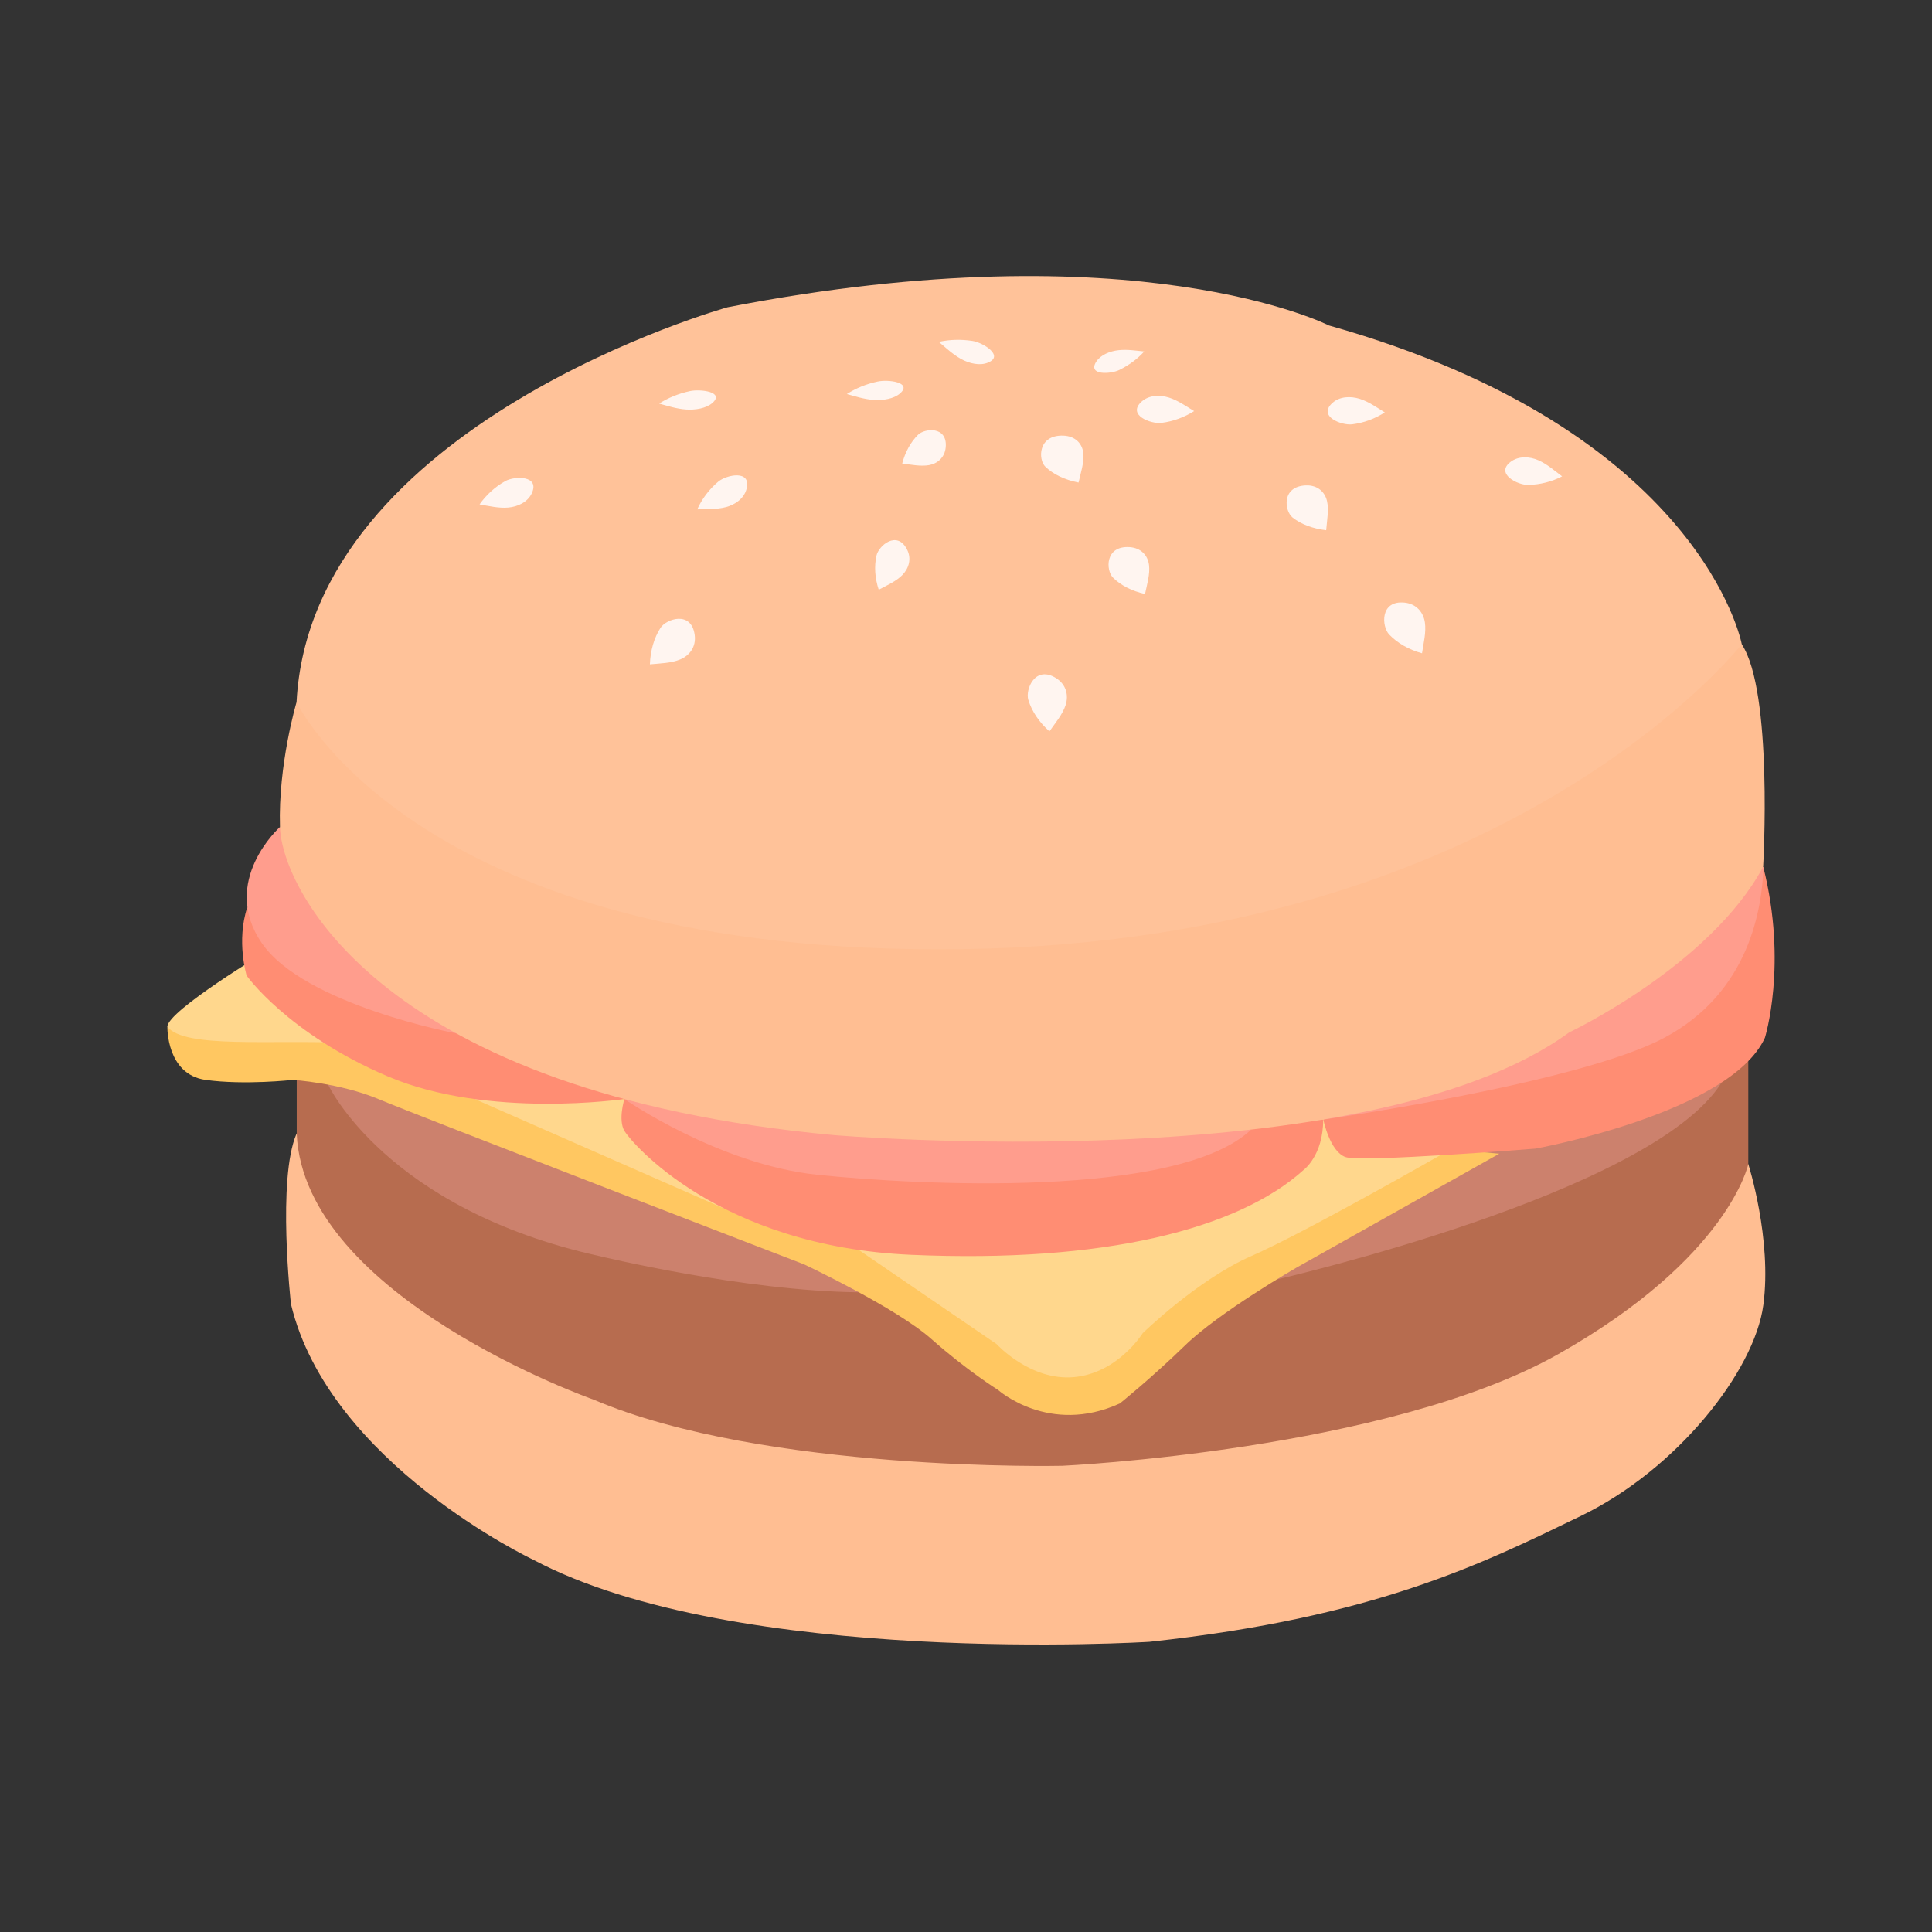 <svg width="100%" height="100%" viewBox="0 0 70 70" fill="none" xmlns="http://www.w3.org/2000/svg">
<rect x="0" y="0" width="70" height="70" fill="#333333" stroke="none"/>
<g clip-path="url(#clip0_45_28019)">
<path d="M63.344 42.176C63.344 42.176 64.211 44.898 63.888 47.29C63.564 49.682 60.762 53.246 57.261 54.934C53.759 56.627 49.836 58.608 41.644 59.486C41.644 59.486 26.674 60.422 19.319 56.511C19.319 56.511 11.918 53.021 10.542 47.249C10.542 47.249 10.034 42.714 10.745 41.073L63.344 42.171V42.176Z" fill="#FFBE92"/>
<path d="M63.344 38.438V42.176C63.344 42.176 62.645 45.568 56.458 49.063C50.27 52.559 38.495 53.108 38.495 53.108C38.495 53.108 27.714 53.356 21.503 50.71C21.503 50.71 11.011 47.018 10.751 41.079V39.126L63.35 38.438H63.344Z" fill="#B76C4F"/>
<path d="M11.889 39.3C11.889 39.3 13.98 43.806 21.722 45.511C21.722 45.511 26.922 46.776 31.111 46.822C31.111 46.822 20.024 38.318 11.889 39.3V39.3Z" fill="#CC816D"/>
<path d="M46.248 46.36C46.248 46.36 59.855 43.252 62.374 39.225L52.176 40.831L46.254 46.36H46.248Z" fill="#CC816D"/>
<path d="M6.065 37.202C6.065 37.202 6.024 38.924 7.446 39.126C8.867 39.323 10.606 39.126 10.606 39.126C10.606 39.126 12.316 39.236 13.709 39.82C15.101 40.409 29.135 45.811 29.135 45.811C29.135 45.811 32.463 47.377 33.746 48.515C35.028 49.653 36.166 50.364 36.166 50.364C36.166 50.364 38.015 52.016 40.575 50.849C40.575 50.849 41.713 49.936 42.938 48.746C44.163 47.55 46.977 45.927 46.977 45.927L54.32 41.801L6.065 37.202Z" fill="#FFC761"/>
<path d="M9.71 34.436C9.71 34.436 6.064 36.624 6.064 37.202C6.7 37.995 9.804 37.665 12.551 37.786L9.71 34.436Z" fill="#FFD78D"/>
<path d="M17.198 39.82L26.24 43.789L22.623 39.82H17.198Z" fill="#FFD78D"/>
<path d="M31.111 45.285L36.108 48.699C36.108 48.699 37.333 50.046 38.922 49.895C40.511 49.745 41.401 48.306 41.401 48.306C41.401 48.306 43.394 46.359 45.335 45.51C47.277 44.661 52.176 41.859 52.176 41.859L43.481 38.438L31.111 45.285V45.285Z" fill="#FFD78D"/>
<path d="M22.623 39.819C22.623 39.819 17.678 40.547 14.05 38.999C10.421 37.45 8.936 35.347 8.936 35.347C8.936 35.347 8.555 34.099 8.959 32.874L22.618 39.819H22.623Z" fill="#FF8D73"/>
<path d="M22.623 39.82C22.623 39.82 22.387 40.571 22.623 40.975C22.86 41.38 26.032 45.164 33.017 45.464C40.003 45.771 44.856 44.534 47.23 42.391C47.23 42.391 47.947 41.871 47.941 40.559L22.623 39.82V39.82Z" fill="#FF8D73"/>
<path d="M47.947 40.564C47.947 40.564 48.178 41.72 48.75 41.922C49.322 42.124 55.637 41.616 55.637 41.616C55.637 41.616 62.698 40.333 63.946 37.6C63.946 37.6 64.778 34.943 63.888 31.413L47.947 40.564V40.564Z" fill="#FF8D73"/>
<path d="M10.144 29.963C10.144 29.963 7.948 31.927 9.485 34.169C11.022 36.411 16.545 37.445 16.545 37.445L10.144 29.963Z" fill="#FF9D8D"/>
<path d="M22.623 39.82C22.623 39.82 26.032 42.188 29.609 42.564C33.185 42.934 42.655 43.448 45.33 40.929L22.623 39.82V39.82Z" fill="#FF9D8D"/>
<path d="M47.947 40.564C47.947 40.564 57.191 39.259 60.3 37.6C63.408 35.942 63.842 32.88 63.894 31.413L47.953 40.564H47.947Z" fill="#FF9D8D"/>
<path d="M10.745 25.439C10.745 25.439 10.074 27.692 10.144 29.963C10.213 32.239 13.864 39.612 30.192 41.125C30.192 41.125 49.484 42.778 56.856 37.404C56.856 37.404 61.952 34.995 63.882 31.407C63.882 31.407 64.251 25.046 63.102 23.336L10.745 25.439Z" fill="#FFBE92"/>
<path d="M26.362 11.133C26.362 11.133 11.27 15.334 10.745 25.439C10.745 25.439 15.078 34.672 34.889 34.388C54.701 34.105 63.108 23.341 63.108 23.341C63.108 23.341 61.663 15.599 48.149 11.792C48.149 11.792 41.193 8.25 26.362 11.133V11.133Z" fill="#FFC299"/>
<path d="M38.026 26.502C37.651 26.167 37.385 25.774 37.258 25.358C37.142 24.977 37.506 24.087 38.269 24.573C38.639 24.809 38.72 25.202 38.61 25.543C38.5 25.884 38.24 26.19 38.02 26.502H38.026Z" fill="#FFF5F0"/>
<path d="M23.547 24.07C23.564 23.573 23.697 23.116 23.928 22.753C24.142 22.417 25.055 22.117 25.17 23.007C25.228 23.44 24.98 23.752 24.65 23.891C24.321 24.029 23.922 24.035 23.547 24.07Z" fill="#FFF5F0"/>
<path d="M32.688 16.795C32.797 16.379 32.994 16.021 33.26 15.755C33.502 15.513 34.334 15.432 34.265 16.206C34.23 16.582 33.959 16.801 33.658 16.853C33.358 16.905 33.017 16.836 32.693 16.795H32.688Z" fill="#FFF5F0"/>
<path d="M51.528 23.671C51.042 23.538 50.632 23.301 50.332 22.989C50.06 22.7 49.991 21.741 50.892 21.834C51.331 21.88 51.574 22.198 51.626 22.55C51.678 22.902 51.58 23.29 51.522 23.671H51.528Z" fill="#FFF5F0"/>
<path d="M56.601 17.258C56.22 17.455 55.804 17.559 55.377 17.57C54.989 17.582 54.157 17.16 54.741 16.727C55.024 16.519 55.417 16.536 55.735 16.675C56.052 16.813 56.318 17.05 56.596 17.258H56.601Z" fill="#FFF5F0"/>
<path d="M17.371 18.281C17.613 17.934 17.937 17.639 18.307 17.431C18.648 17.241 19.572 17.223 19.266 17.876C19.116 18.194 18.757 18.361 18.411 18.39C18.064 18.419 17.717 18.333 17.376 18.275L17.371 18.281Z" fill="#FFF5F0"/>
<path d="M25.263 18.454C25.436 18.067 25.702 17.72 26.026 17.449C26.326 17.2 27.233 17.009 27.049 17.714C26.962 18.055 26.638 18.286 26.303 18.373C25.968 18.46 25.61 18.442 25.263 18.454V18.454Z" fill="#FFF5F0"/>
<path d="M23.882 14.623C24.205 14.415 24.587 14.259 24.991 14.172C25.367 14.086 26.268 14.196 25.812 14.6C25.586 14.796 25.199 14.86 24.858 14.837C24.517 14.814 24.2 14.71 23.882 14.623V14.623Z" fill="#FFF5F0"/>
<path d="M30.683 14.277C31.006 14.069 31.387 13.912 31.792 13.826C32.167 13.739 33.069 13.849 32.612 14.253C32.387 14.45 32 14.513 31.659 14.49C31.318 14.467 31 14.363 30.683 14.277V14.277Z" fill="#FFF5F0"/>
<path d="M34.016 12.387C34.403 12.301 34.819 12.289 35.235 12.353C35.617 12.41 36.397 12.896 35.796 13.138C35.507 13.26 35.12 13.173 34.819 13.005C34.519 12.838 34.276 12.607 34.016 12.387Z" fill="#FFF5F0"/>
<path d="M50.176 14.941C49.818 15.172 49.414 15.322 48.992 15.374C48.605 15.421 47.738 15.086 48.275 14.6C48.535 14.363 48.928 14.346 49.263 14.45C49.593 14.554 49.882 14.762 50.182 14.947L50.176 14.941Z" fill="#FFF5F0"/>
<path d="M43.266 14.895C42.908 15.12 42.503 15.27 42.081 15.322C41.694 15.368 40.828 15.039 41.359 14.554C41.619 14.317 42.012 14.299 42.347 14.403C42.682 14.507 42.965 14.715 43.266 14.895Z" fill="#FFF5F0"/>
<path d="M41.486 21.522C41.007 21.412 40.608 21.21 40.325 20.927C40.065 20.666 40.03 19.765 40.926 19.823C41.359 19.852 41.59 20.141 41.631 20.47C41.671 20.799 41.561 21.169 41.486 21.522Z" fill="#FFF5F0"/>
<path d="M41.458 12.734C41.215 13.005 40.903 13.231 40.556 13.404C40.239 13.56 39.395 13.606 39.719 13.104C39.875 12.861 40.21 12.722 40.528 12.688C40.845 12.653 41.151 12.705 41.458 12.734V12.734Z" fill="#FFF5F0"/>
<path d="M39.072 17.483C38.575 17.385 38.165 17.188 37.876 16.911C37.61 16.657 37.599 15.75 38.529 15.784C38.979 15.802 39.216 16.091 39.251 16.42C39.286 16.749 39.158 17.125 39.078 17.483H39.072Z" fill="#FFF5F0"/>
<path d="M31.838 21.366C31.699 20.944 31.67 20.517 31.757 20.129C31.832 19.777 32.497 19.199 32.861 19.904C33.04 20.245 32.924 20.597 32.699 20.828C32.474 21.06 32.144 21.204 31.838 21.366V21.366Z" fill="#FFF5F0"/>
<path d="M48.05 19.211C47.565 19.153 47.143 18.997 46.831 18.749C46.542 18.518 46.415 17.628 47.31 17.587C47.744 17.57 48.004 17.83 48.079 18.148C48.154 18.466 48.079 18.847 48.05 19.211Z" fill="#FFF5F0"/>
</g>
<defs>
<clipPath id="clip0_45_28019">
<rect width="58.297" height="49.59" fill="white" transform="translate(6 10)"/>
</clipPath>
</defs>
</svg>

